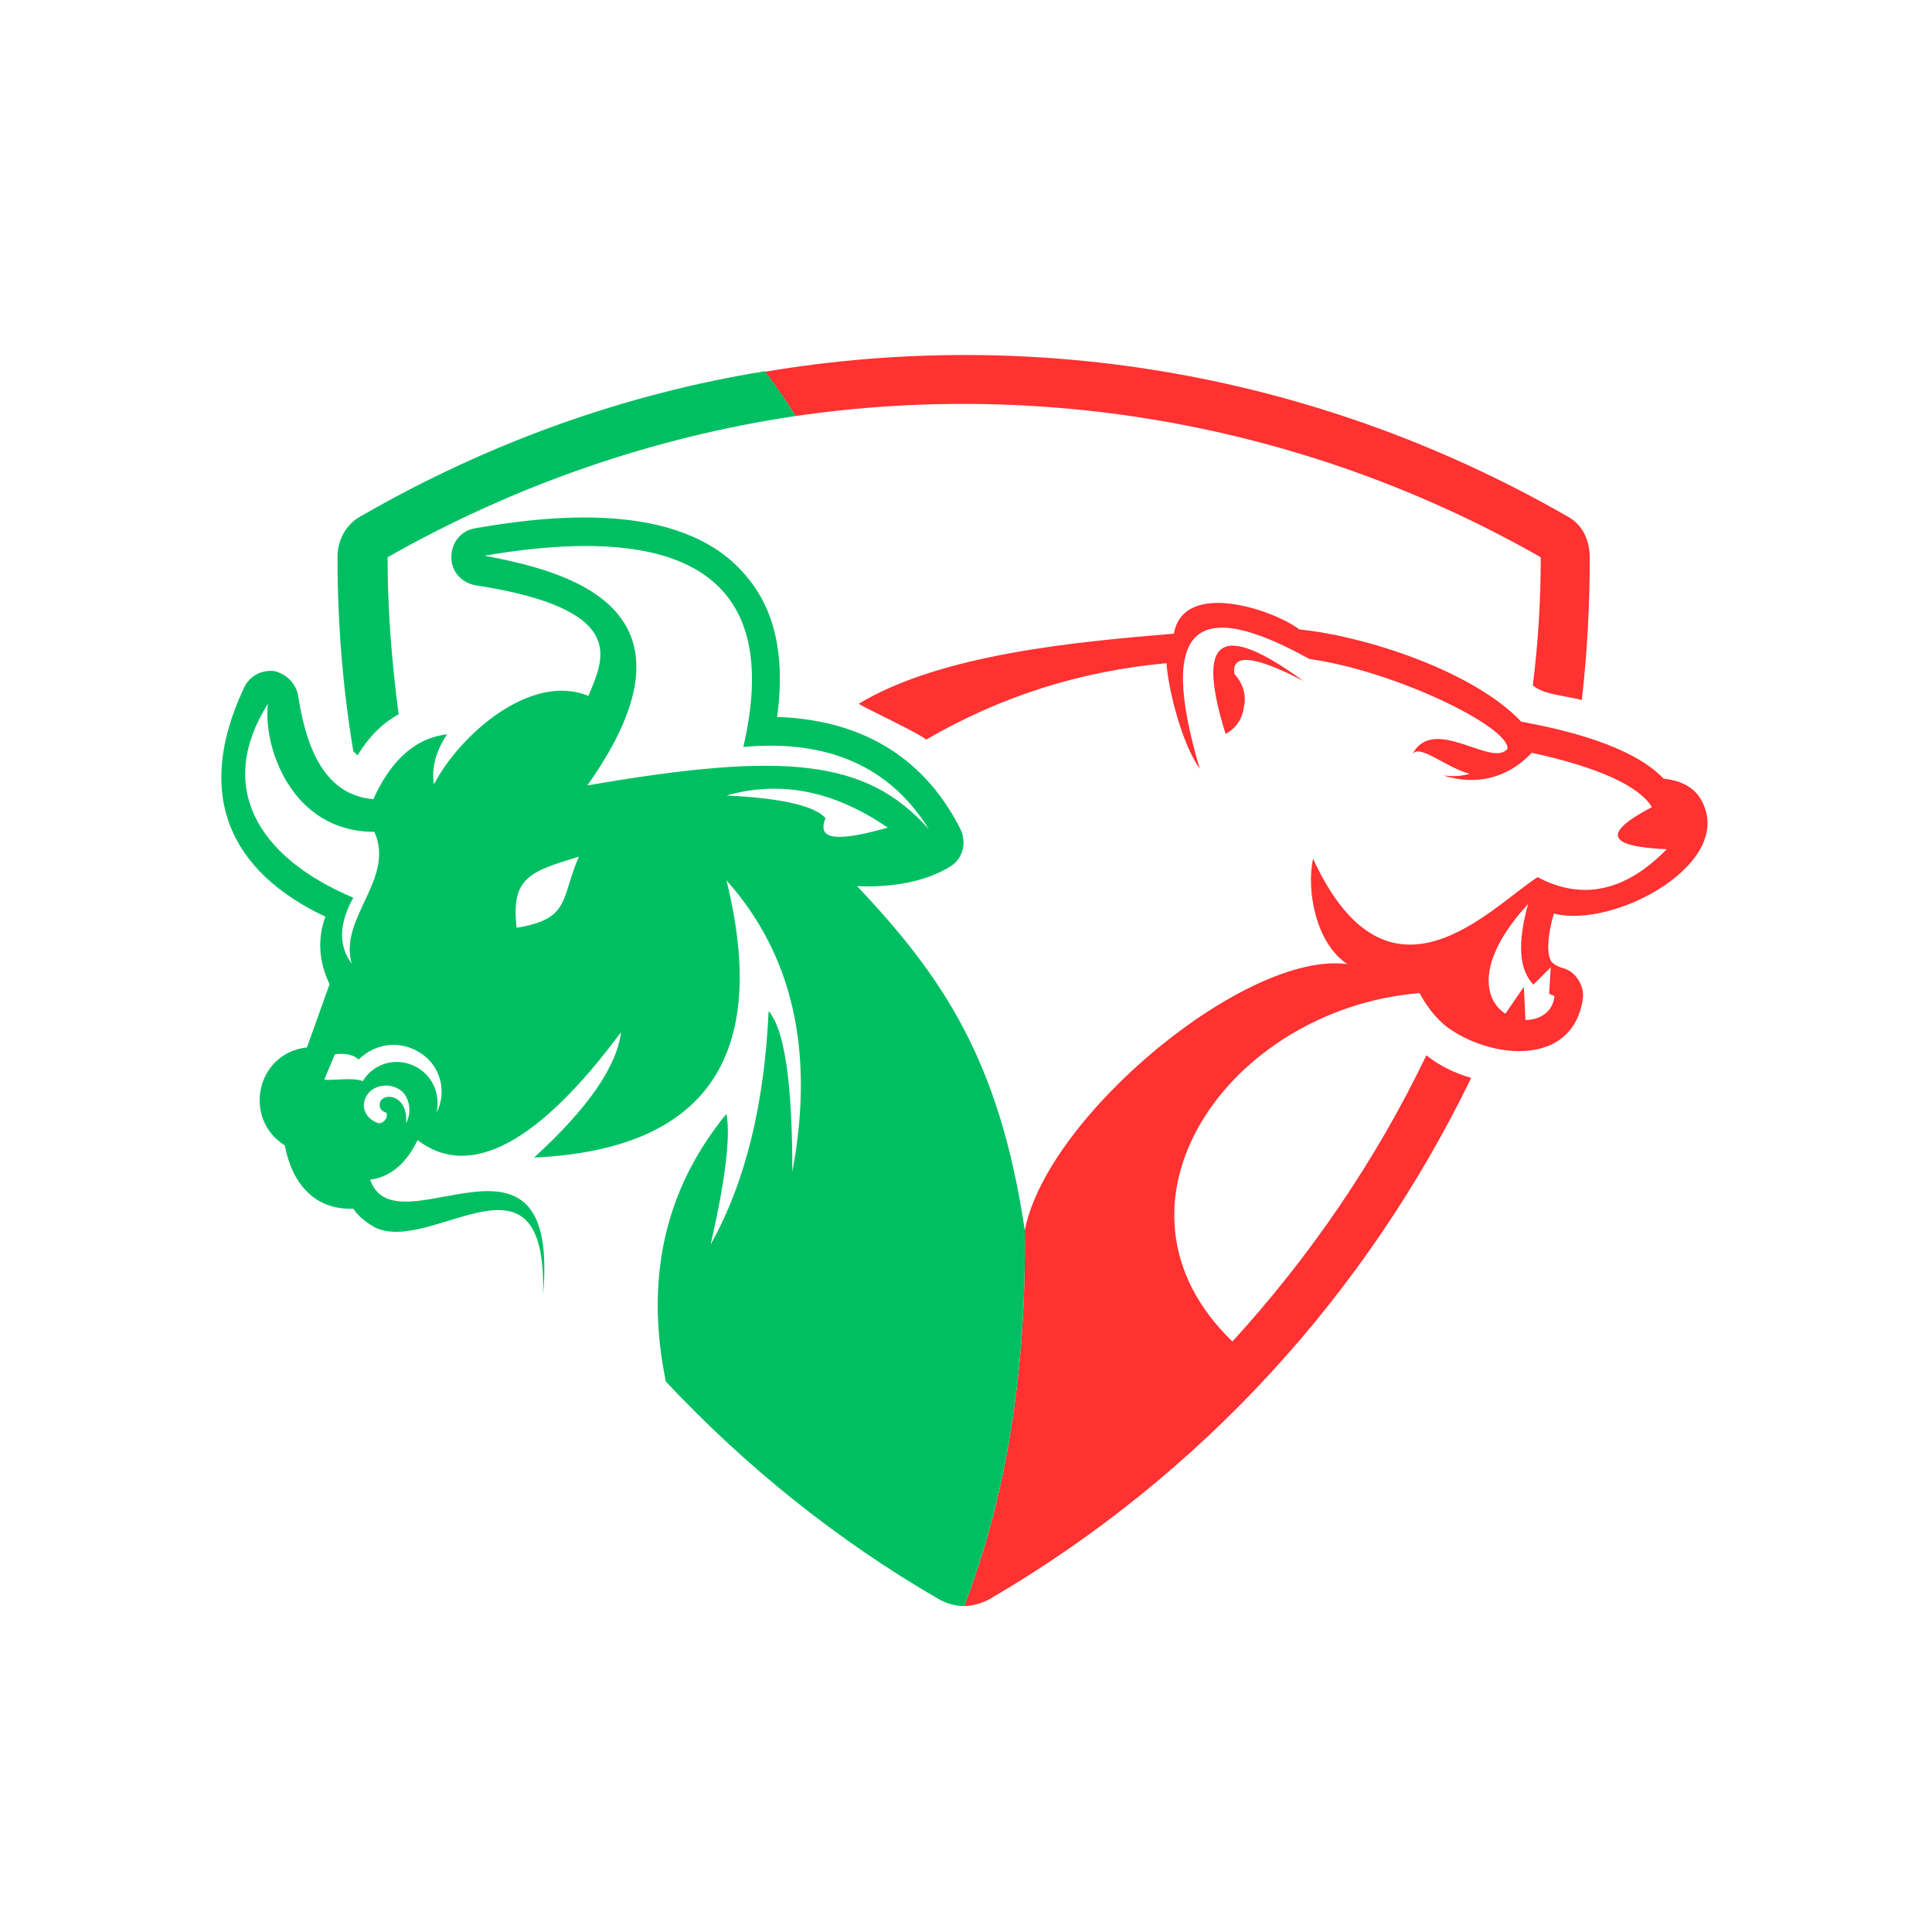 <svg xmlns="http://www.w3.org/2000/svg" xmlns:xlink="http://www.w3.org/1999/xlink" width="300" zoomAndPan="magnify" viewBox="0 0 224.88 225" height="300" preserveAspectRatio="xMidYMid meet" version="1.0"><defs><clipPath id="908108aa49"><path d="M 89 41 L 199 41 L 199 187.121 L 89 187.121 Z M 89 41 " clip-rule="nonzero"/></clipPath><clipPath id="4d47ef9c81"><path d="M 25 43 L 120 43 L 120 187.121 L 25 187.121 Z M 25 43 " clip-rule="nonzero"/></clipPath><clipPath id="01c78a858a"><path d="M 94.375 157.18 L 95.824 157.18 L 95.824 158.43 L 94.375 158.43 Z M 94.375 157.18 " clip-rule="nonzero"/></clipPath><clipPath id="5d4934a4d8"><path d="M 95.801 157.625 C 95.199 158.676 94.598 158.449 94.449 158.227 C 94.301 158 94.449 157.402 94.598 157.25 C 94.824 157.102 95.574 157.324 95.574 157.324 " clip-rule="nonzero"/></clipPath></defs><g clip-path="url(#908108aa49)"><path fill="#ff3131" d="M 92.586 48.449 C 122.105 44.152 152.672 49.676 179.375 64.898 C 179.375 69.992 179.066 74.902 178.453 79.812 C 179.68 80.918 182.441 81.039 184.16 81.531 C 184.773 76.129 185.082 70.605 185.082 64.957 C 185.082 62.812 184.16 60.969 182.32 60.047 C 153.594 43.598 120.695 37.953 89.023 43.293 C 90.25 44.949 91.48 46.605 92.586 48.449 Z M 151.754 79.32 C 142.055 72.262 139.172 74.227 142.668 85.461 C 143.895 84.844 144.695 83.617 144.816 82.207 C 145.125 80.98 144.633 79.445 143.711 78.523 C 143.281 76.129 145.922 76.254 151.754 79.32 Z M 119.285 143.277 C 119.469 159.727 117.137 174.336 112.227 187.039 C 113.145 187.039 114.25 186.734 115.172 186.242 C 139.906 171.82 159.117 150.582 171.27 125.539 C 169.246 124.926 167.59 124.129 166.055 122.898 C 160.223 135.055 152.551 146.285 143.469 156.23 C 127.016 140.395 142.977 117.5 165.258 115.656 C 166.359 117.684 167.711 119.219 169.246 120.137 C 174.648 123.516 183.238 123.82 184.285 116.27 C 184.469 114.738 183.363 113.02 181.828 112.711 C 181.336 112.527 181.031 112.406 180.723 112.098 C 179.805 111.176 180.418 107.922 180.906 106.391 C 187.965 108.23 202.391 100.375 197.973 93.008 C 197.051 91.473 195.332 90.859 193.676 90.676 C 189.992 86.809 182.137 84.969 177.102 84.047 C 171.395 78.031 158.688 74.043 151.262 73.305 C 148.191 70.973 137.758 67.477 136.652 73.797 C 125.605 74.719 109.586 76.129 99.949 81.961 C 100.871 82.574 106.887 85.336 107.805 86.133 C 116.582 81.039 125.789 78.156 135.793 77.234 C 135.98 80.305 137.637 86.75 139.66 89.512 C 134.566 72.324 139.66 69.684 152.43 76.742 C 162.434 78.156 175.629 84.602 175.508 87.18 C 173.789 89.512 166.914 83.188 164.457 87.793 C 165.379 86.688 168.02 89.203 171.086 90.125 C 169.98 90.43 169.062 90.43 168.02 90.309 C 171.887 91.535 175.566 90.613 178.328 87.668 C 186.188 89.387 190.789 91.535 192.324 93.992 C 186.492 97.059 187.105 98.594 194.043 98.902 C 189.254 103.812 184.223 104.918 179.004 102.152 C 173.48 105.715 161.637 119.035 152.859 100.008 C 152.059 103.688 153.164 109.828 156.848 112.281 C 145.125 110.688 121.922 129.898 119.285 143.277 Z M 175.262 118.051 C 172.805 116.516 171.699 112.035 177.898 105.285 C 176.672 109.766 176.797 112.836 178.516 114.676 L 180.539 112.648 L 180.355 115.719 C 180.664 115.902 180.848 115.902 180.969 116.027 C 180.785 117.867 179.25 118.789 177.594 118.789 L 177.41 114.922 Z M 175.262 118.051 " fill-opacity="1" fill-rule="evenodd"/></g><g clip-path="url(#4d47ef9c81)"><path fill="#00bf63" d="M 45.078 64.898 C 59.992 56.426 76.133 50.902 92.586 48.449 C 91.48 46.605 90.25 44.887 89.023 43.23 C 72.758 45.871 56.922 51.516 42.191 59.988 C 40.352 60.906 39.246 62.75 39.246 64.898 C 39.246 72.57 39.859 80.121 41.086 87.484 L 41.578 87.977 C 42.805 85.949 44.34 84.293 46.367 83.188 C 45.566 77.172 45.078 71.035 45.078 64.898 Z M 119.285 143.277 C 116.336 123.328 109.586 113.633 99.766 103.199 C 103.754 103.383 107.746 102.707 110.691 100.867 C 112.102 99.945 112.531 98.102 111.797 96.57 C 107.316 87.668 99.641 83.801 90.438 83.496 C 91.234 77.785 90.742 71.832 87.059 67.352 C 80 58.453 65.086 59.805 55.266 61.523 C 53.547 61.828 52.504 63.242 52.504 64.898 C 52.504 66.617 53.73 67.844 55.266 68.152 C 59.133 68.766 68.031 70.297 69.566 74.594 C 70.363 76.621 69.383 78.891 68.461 81.039 C 61.711 78.277 53.426 85.645 50.477 91.352 C 50.172 89.512 50.664 87.484 52.012 85.52 C 47.715 86.012 45.078 89.387 43.418 93.07 C 37.281 92.578 35.441 86.133 34.645 80.918 C 34.336 79.504 33.23 78.461 31.879 78.156 C 30.348 77.973 28.934 78.77 28.32 80.18 C 22.488 92.641 26.785 101.539 37.836 106.758 C 36.914 109.211 37.035 111.977 38.324 114.613 L 35.688 121.98 C 29.734 122.656 28.199 130.328 33.109 133.395 C 33.906 137.691 36.484 140.945 41.086 140.762 C 41.703 141.684 42.5 142.297 43.543 142.91 C 50.172 146.285 63.676 132.168 63.184 150.766 C 65.211 128.18 45.996 145.977 43.051 137.387 C 45.383 137.078 47.227 135.543 48.574 132.781 C 54.59 137.387 62.57 133.273 72.27 120.199 C 71.777 124.188 68.402 129.098 62.141 134.809 C 82.09 133.887 89.637 123.145 84.543 102.523 C 92.215 111.117 94.855 122.348 92.215 136.465 C 92.215 126.031 91.297 119.895 89.453 117.746 C 88.961 128.484 86.816 137.57 82.703 144.934 C 84.422 137.387 85.035 132.352 84.543 129.715 C 76.992 138.922 75.152 149.539 77.484 160.895 C 86.691 170.715 97.309 179.309 109.277 186.242 C 110.199 186.734 111.121 187.039 112.227 187.039 C 117.137 174.273 119.469 159.727 119.285 143.277 Z M 43.543 96.875 C 45.996 102.398 39.367 106.879 40.902 112.219 C 39.367 110.195 39.367 107.617 41.086 104.547 C 29.734 99.762 25.129 91.473 31.145 81.961 C 30.531 86.688 33.723 96.875 43.543 96.875 Z M 48.945 122.656 C 51.277 124.188 52.012 127.137 50.785 129.59 C 51.277 127.258 50.172 124.988 48.023 124.066 C 45.875 123.145 43.418 123.883 42.191 125.906 C 41.086 125.418 38.203 125.906 37.711 125.723 L 38.938 122.777 C 40.352 122.594 41.273 122.961 41.703 123.391 C 43.727 121.426 46.613 121.121 48.945 122.656 Z M 67.359 99.762 C 65.211 104.672 66.438 107.004 60.113 108.047 C 59.379 102.094 61.832 101.48 67.359 99.762 Z M 46.918 127.258 C 47.715 128.18 47.84 129.715 47.227 130.816 C 47.531 127.258 44.156 127.137 44.156 128.668 C 44.156 129.16 44.465 129.469 44.953 129.59 C 45.137 130.203 44.648 130.816 44.035 130.816 C 43.113 130.512 42.5 129.898 42.316 128.977 C 42.191 126.52 45.262 125.602 46.918 127.258 Z M 103.324 96.383 C 97.309 98.102 95.039 97.797 96.082 95.281 C 94.855 93.867 90.988 92.949 84.543 92.641 C 90.867 90.859 97.066 92.09 103.324 96.383 Z M 108.113 96.57 C 100.871 88.406 91.355 87.484 68.34 91.473 C 83.254 70.422 65.27 66.434 56.371 64.715 C 80.801 60.539 90.926 67.965 86.508 86.992 C 96.391 86.074 103.633 89.324 108.113 96.57 Z M 108.113 96.57 " fill-opacity="1" fill-rule="evenodd"/></g><g clip-path="url(#01c78a858a)"><g clip-path="url(#5d4934a4d8)"><path fill="#00bf63" d="M 91.453 154.254 L 98.863 154.254 L 98.863 161.523 L 91.453 161.523 Z M 91.453 154.254 " fill-opacity="1" fill-rule="nonzero"/></g></g></svg>